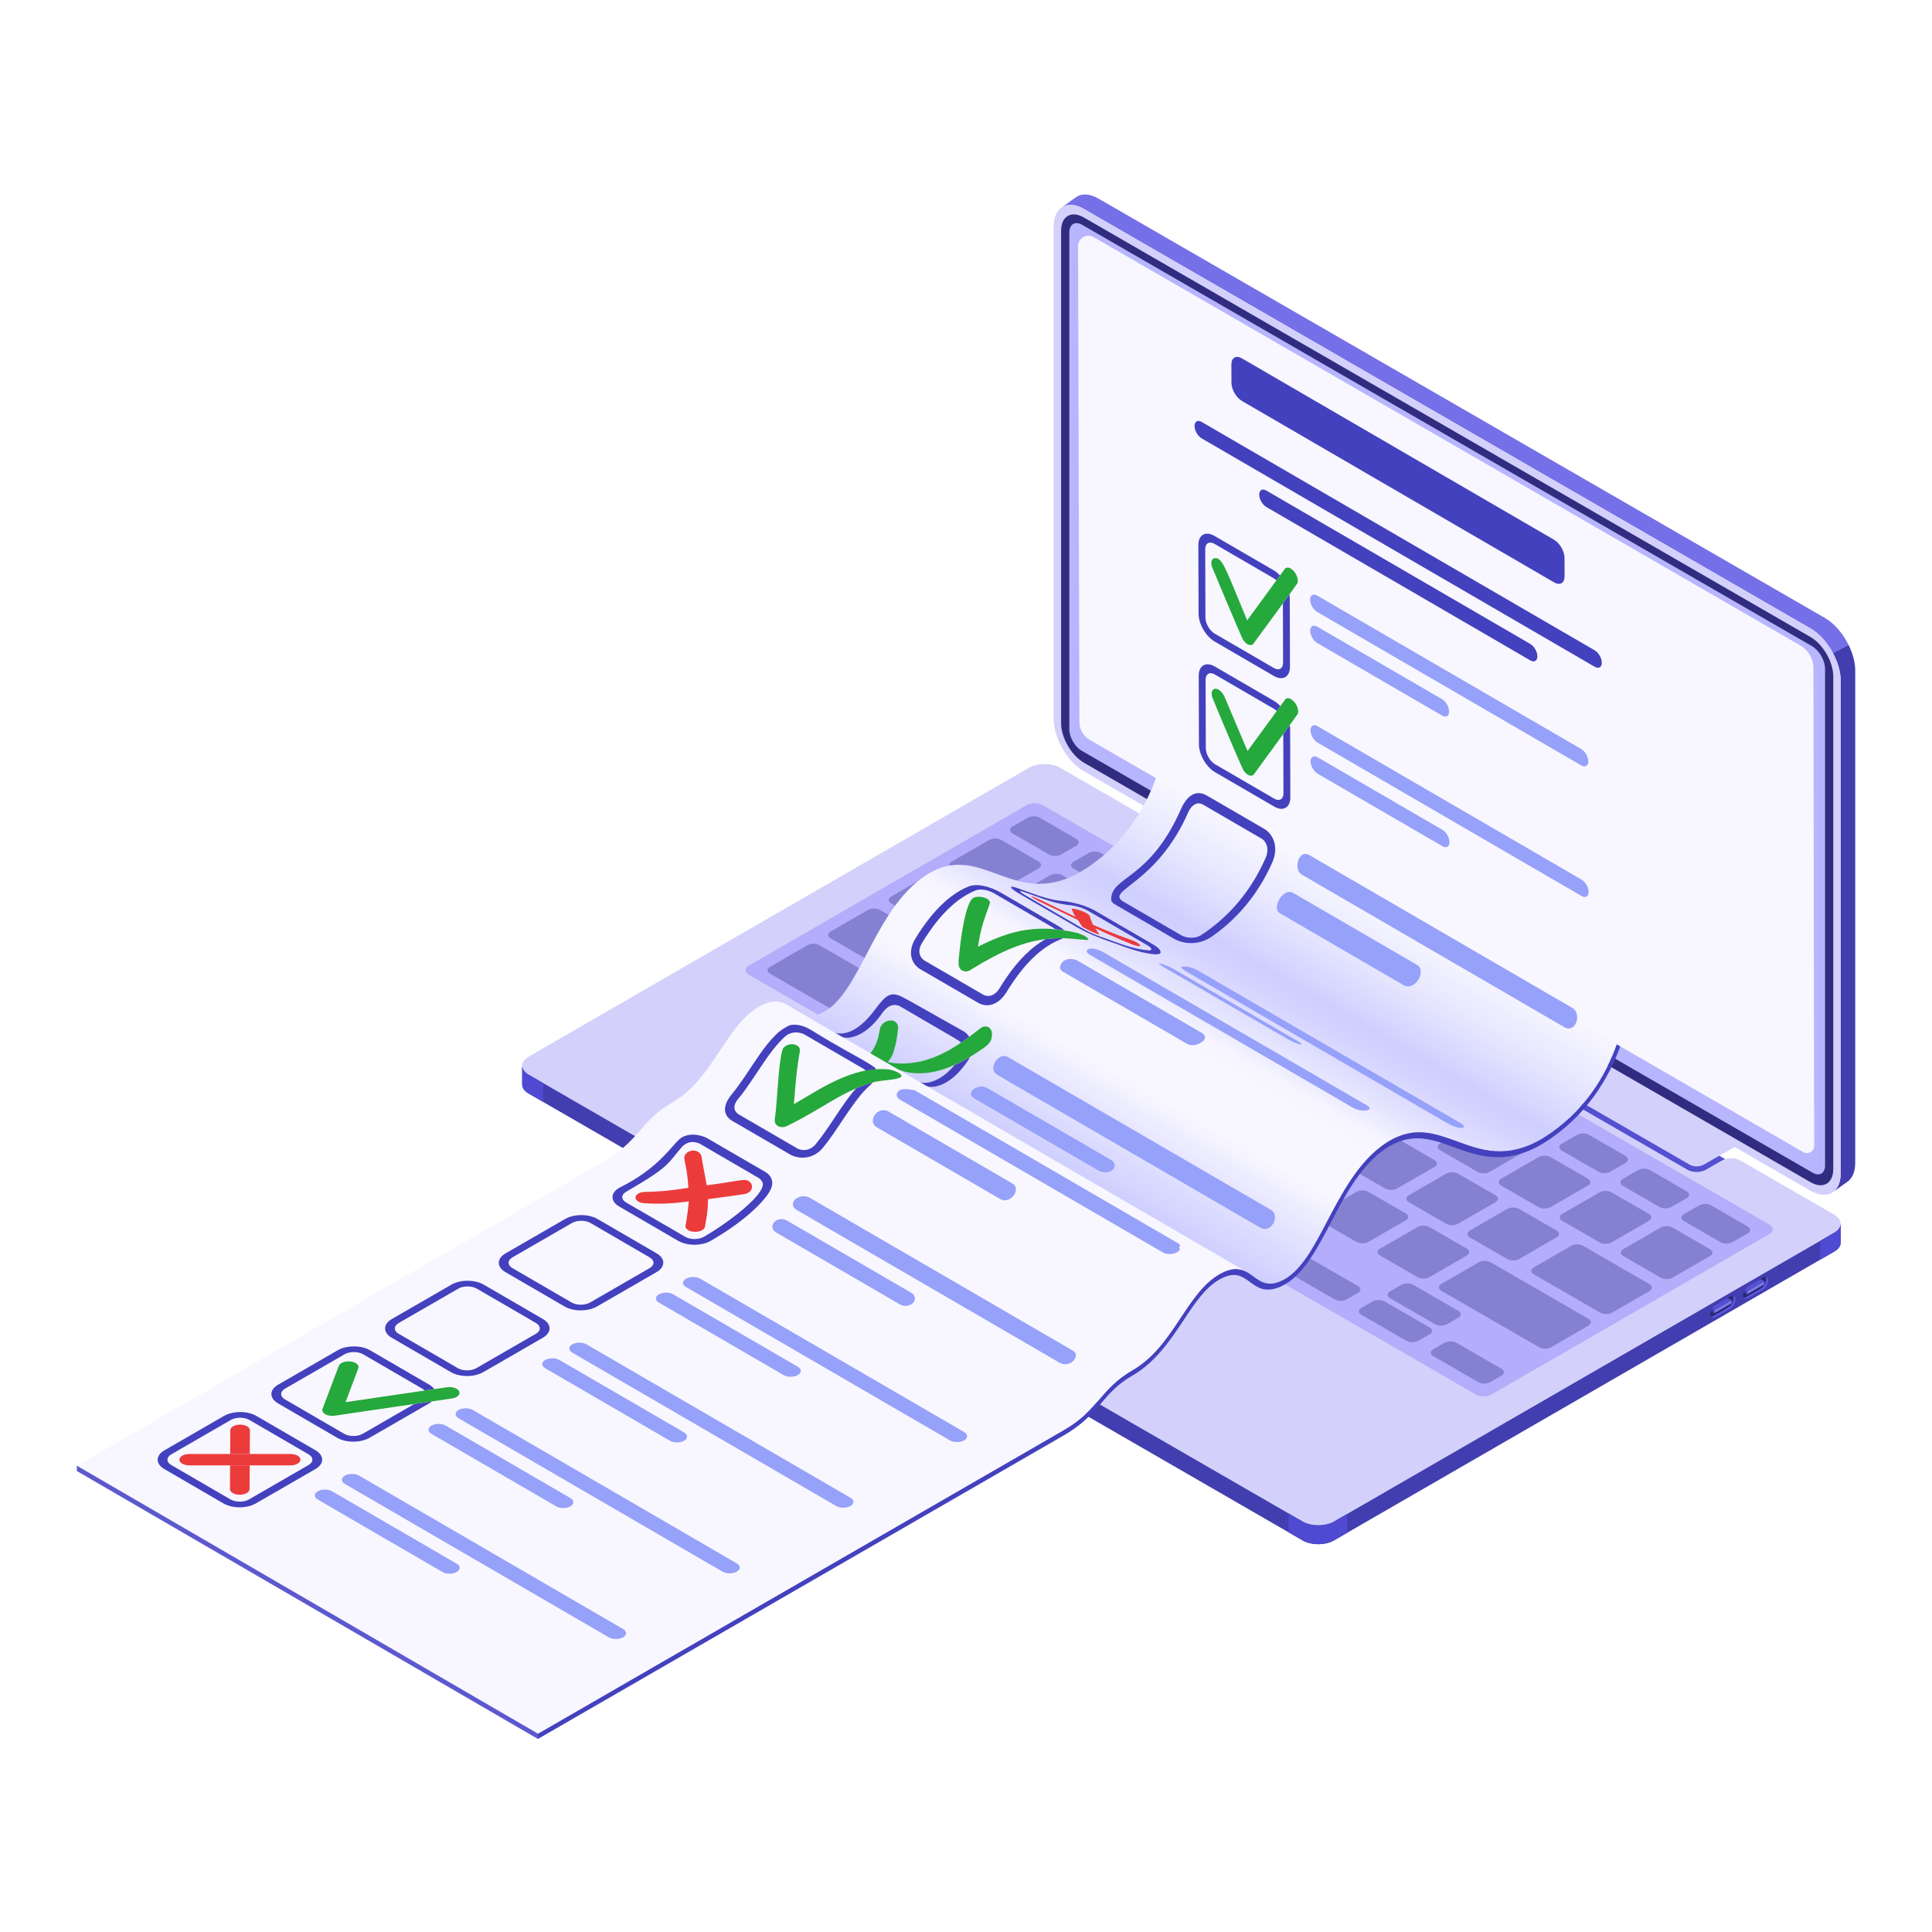 <svg xmlns="http://www.w3.org/2000/svg" xmlns:xlink="http://www.w3.org/1999/xlink" width="1080" zoomAndPan="magnify" viewBox="0 0 810 810" height="1080" preserveAspectRatio="xMidYMid meet" version="1.0"><defs><clipPath id="2d4304c02b"><path d="M 334.715 297 L 684 297 L 684 538.457 L 334.715 538.457 Z M 334.715 297 " clip-rule="nonzero"/></clipPath><clipPath id="d8f8ca8b07"><path d="M 683.02 409.688 L 489.988 297.516 C 490 301.859 489.18 340.547 457.094 362.918 C 455.719 363.883 454.383 364.73 453.082 365.484 C 438.465 373.922 427.969 370.07 417.777 366.352 C 408.777 363.062 400.238 359.949 389.73 366.016 C 388.531 366.707 387.309 367.516 386.059 368.461 C 375.816 376.207 369.238 388.754 363.449 399.793 C 357.801 410.535 352.875 419.93 345.711 424.066 C 345.062 424.441 344.391 424.773 343.699 425.062 C 339.82 426.672 337.246 426.02 334.969 424.699 L 528 536.871 C 530.273 538.188 532.852 538.844 536.727 537.234 C 537.418 536.945 538.09 536.613 538.742 536.238 C 545.906 532.102 550.832 522.707 556.477 511.965 C 562.27 500.922 568.844 488.379 579.086 480.633 C 580.336 479.688 581.562 478.879 582.762 478.188 C 593.266 472.125 601.809 475.234 610.809 478.523 C 620.996 482.242 631.496 486.09 646.109 477.652 C 647.414 476.902 648.75 476.051 650.125 475.09 C 682.211 452.719 683.031 414.035 683.02 409.688 Z M 683.02 409.688 " clip-rule="nonzero"/></clipPath><clipPath id="133ca4af32"><path d="M 683.02 409.688 L 489.988 297.516 C 490 301.859 489.18 340.547 457.094 362.918 C 455.719 363.883 454.383 364.73 453.082 365.484 C 438.465 373.922 427.969 370.07 417.777 366.352 C 408.777 363.062 400.238 359.949 389.73 366.016 C 388.531 366.707 387.309 367.516 386.059 368.461 C 375.816 376.207 369.238 388.754 363.449 399.793 C 357.801 410.535 352.875 419.93 345.711 424.066 C 345.062 424.441 344.391 424.773 343.699 425.062 C 339.82 426.672 337.246 426.02 334.969 424.699 L 528 536.871 C 530.273 538.188 532.852 538.844 536.727 537.234 C 537.418 536.945 538.09 536.613 538.742 536.238 C 545.906 532.102 550.832 522.707 556.477 511.965 C 562.27 500.922 568.844 488.379 579.086 480.633 C 580.336 479.688 581.562 478.879 582.762 478.188 C 593.266 472.125 601.809 475.234 610.809 478.523 C 620.996 482.242 631.496 486.09 646.109 477.652 C 647.414 476.902 648.75 476.051 650.125 475.09 C 682.211 452.719 683.031 414.035 683.02 409.688 " clip-rule="nonzero"/></clipPath><clipPath id="4cd4f19b34"><path d="M 787.84 358.379 L 422.75 146.371 L 230.164 477.984 L 595.25 689.988 Z M 787.84 358.379 " clip-rule="nonzero"/></clipPath><linearGradient x1="-0.511" gradientTransform="matrix(-94.86, 163.338, -163.346, -94.855, 561.2, 338.397)" y1="0" x2="1.517" gradientUnits="userSpaceOnUse" y2="0" id="2e3fc0b23e"><stop stop-opacity="1" stop-color="rgb(97.299%, 96.899%, 100%)" offset="0"/><stop stop-opacity="1" stop-color="rgb(97.299%, 96.899%, 100%)" offset="0.25"/><stop stop-opacity="1" stop-color="rgb(97.299%, 96.899%, 100%)" offset="0.312"/><stop stop-opacity="1" stop-color="rgb(97.096%, 96.895%, 100%)" offset="0.316"/><stop stop-opacity="1" stop-color="rgb(96.895%, 96.892%, 100%)" offset="0.32"/><stop stop-opacity="1" stop-color="rgb(96.696%, 96.495%, 100%)" offset="0.324"/><stop stop-opacity="1" stop-color="rgb(96.5%, 96.1%, 100%)" offset="0.328"/><stop stop-opacity="1" stop-color="rgb(96.117%, 95.717%, 100%)" offset="0.332"/><stop stop-opacity="1" stop-color="rgb(95.734%, 95.334%, 100%)" offset="0.336"/><stop stop-opacity="1" stop-color="rgb(95.343%, 94.943%, 100%)" offset="0.34"/><stop stop-opacity="1" stop-color="rgb(94.954%, 94.554%, 100%)" offset="0.344"/><stop stop-opacity="1" stop-color="rgb(94.563%, 94.164%, 100%)" offset="0.348"/><stop stop-opacity="1" stop-color="rgb(94.173%, 93.773%, 100%)" offset="0.352"/><stop stop-opacity="1" stop-color="rgb(93.732%, 93.332%, 100%)" offset="0.355"/><stop stop-opacity="1" stop-color="rgb(93.292%, 92.892%, 100%)" offset="0.359"/><stop stop-opacity="1" stop-color="rgb(92.902%, 92.551%, 100%)" offset="0.363"/><stop stop-opacity="1" stop-color="rgb(92.511%, 92.209%, 100%)" offset="0.367"/><stop stop-opacity="1" stop-color="rgb(91.986%, 91.82%, 100%)" offset="0.371"/><stop stop-opacity="1" stop-color="rgb(91.463%, 91.431%, 100%)" offset="0.375"/><stop stop-opacity="1" stop-color="rgb(91.057%, 90.84%, 100%)" offset="0.379"/><stop stop-opacity="1" stop-color="rgb(90.651%, 90.25%, 100%)" offset="0.383"/><stop stop-opacity="1" stop-color="rgb(90.06%, 89.859%, 100%)" offset="0.387"/><stop stop-opacity="1" stop-color="rgb(89.47%, 89.47%, 100%)" offset="0.391"/><stop stop-opacity="1" stop-color="rgb(88.829%, 88.824%, 100%)" offset="0.395"/><stop stop-opacity="1" stop-color="rgb(88.19%, 88.181%, 100%)" offset="0.398"/><stop stop-opacity="1" stop-color="rgb(87.653%, 87.643%, 100%)" offset="0.402"/><stop stop-opacity="1" stop-color="rgb(87.115%, 87.108%, 100%)" offset="0.406"/><stop stop-opacity="1" stop-color="rgb(86.536%, 86.517%, 100%)" offset="0.41"/><stop stop-opacity="1" stop-color="rgb(85.956%, 85.928%, 100%)" offset="0.414"/><stop stop-opacity="1" stop-color="rgb(85.374%, 85.338%, 100%)" offset="0.418"/><stop stop-opacity="1" stop-color="rgb(84.795%, 84.747%, 100%)" offset="0.422"/><stop stop-opacity="1" stop-color="rgb(84.213%, 84.157%, 100%)" offset="0.426"/><stop stop-opacity="1" stop-color="rgb(83.633%, 83.566%, 100%)" offset="0.43"/><stop stop-opacity="1" stop-color="rgb(83.049%, 83.015%, 100%)" offset="0.434"/><stop stop-opacity="1" stop-color="rgb(82.465%, 82.465%, 100%)" offset="0.438"/><stop stop-opacity="1" stop-color="rgb(81.834%, 81.834%, 100%)" offset="0.441"/><stop stop-opacity="1" stop-color="rgb(81.206%, 81.206%, 100%)" offset="0.445"/><stop stop-opacity="1" stop-color="rgb(81.403%, 81.403%, 100%)" offset="0.449"/><stop stop-opacity="1" stop-color="rgb(81.599%, 81.599%, 100%)" offset="0.453"/><stop stop-opacity="1" stop-color="rgb(81.976%, 81.976%, 100%)" offset="0.457"/><stop stop-opacity="1" stop-color="rgb(82.355%, 82.355%, 100%)" offset="0.461"/><stop stop-opacity="1" stop-color="rgb(82.695%, 82.695%, 100%)" offset="0.465"/><stop stop-opacity="1" stop-color="rgb(83.035%, 83.035%, 100%)" offset="0.469"/><stop stop-opacity="1" stop-color="rgb(83.583%, 83.583%, 100%)" offset="0.473"/><stop stop-opacity="1" stop-color="rgb(84.132%, 84.132%, 100%)" offset="0.477"/><stop stop-opacity="1" stop-color="rgb(84.813%, 84.615%, 100%)" offset="0.48"/><stop stop-opacity="1" stop-color="rgb(85.493%, 85.097%, 100%)" offset="0.484"/><stop stop-opacity="1" stop-color="rgb(86.075%, 85.687%, 100%)" offset="0.488"/><stop stop-opacity="1" stop-color="rgb(86.656%, 86.278%, 100%)" offset="0.492"/><stop stop-opacity="1" stop-color="rgb(87.192%, 86.867%, 100%)" offset="0.496"/><stop stop-opacity="1" stop-color="rgb(87.727%, 87.457%, 100%)" offset="0.5"/><stop stop-opacity="1" stop-color="rgb(88.333%, 88.167%, 100%)" offset="0.504"/><stop stop-opacity="1" stop-color="rgb(88.939%, 88.878%, 100%)" offset="0.508"/><stop stop-opacity="1" stop-color="rgb(89.688%, 89.499%, 100%)" offset="0.512"/><stop stop-opacity="1" stop-color="rgb(90.439%, 90.12%, 100%)" offset="0.516"/><stop stop-opacity="1" stop-color="rgb(91.319%, 90.959%, 100%)" offset="0.52"/><stop stop-opacity="1" stop-color="rgb(92.201%, 91.8%, 100%)" offset="0.523"/><stop stop-opacity="1" stop-color="rgb(92.931%, 92.531%, 100%)" offset="0.527"/><stop stop-opacity="1" stop-color="rgb(93.661%, 93.262%, 100%)" offset="0.531"/><stop stop-opacity="1" stop-color="rgb(94.443%, 94.041%, 100%)" offset="0.535"/><stop stop-opacity="1" stop-color="rgb(95.224%, 94.823%, 100%)" offset="0.539"/><stop stop-opacity="1" stop-color="rgb(96.004%, 95.604%, 100%)" offset="0.543"/><stop stop-opacity="1" stop-color="rgb(96.785%, 96.385%, 100%)" offset="0.547"/><stop stop-opacity="1" stop-color="rgb(96.931%, 96.532%, 100%)" offset="0.555"/><stop stop-opacity="1" stop-color="rgb(97.177%, 96.777%, 100%)" offset="0.562"/><stop stop-opacity="1" stop-color="rgb(97.287%, 96.887%, 100%)" offset="0.625"/><stop stop-opacity="1" stop-color="rgb(96.735%, 96.333%, 100%)" offset="0.629"/><stop stop-opacity="1" stop-color="rgb(96.17%, 95.769%, 100%)" offset="0.633"/><stop stop-opacity="1" stop-color="rgb(95.58%, 95.178%, 100%)" offset="0.637"/><stop stop-opacity="1" stop-color="rgb(94.989%, 94.589%, 100%)" offset="0.641"/><stop stop-opacity="1" stop-color="rgb(94.35%, 93.956%, 100%)" offset="0.645"/><stop stop-opacity="1" stop-color="rgb(93.71%, 93.323%, 100%)" offset="0.648"/><stop stop-opacity="1" stop-color="rgb(93.118%, 92.786%, 100%)" offset="0.652"/><stop stop-opacity="1" stop-color="rgb(92.528%, 92.249%, 100%)" offset="0.656"/><stop stop-opacity="1" stop-color="rgb(92.01%, 91.672%, 100%)" offset="0.66"/><stop stop-opacity="1" stop-color="rgb(91.495%, 91.095%, 100%)" offset="0.664"/><stop stop-opacity="1" stop-color="rgb(90.913%, 90.68%, 100%)" offset="0.668"/><stop stop-opacity="1" stop-color="rgb(90.334%, 90.266%, 100%)" offset="0.672"/><stop stop-opacity="1" stop-color="rgb(89.752%, 89.676%, 100%)" offset="0.676"/><stop stop-opacity="1" stop-color="rgb(89.172%, 89.085%, 100%)" offset="0.68"/><stop stop-opacity="1" stop-color="rgb(88.737%, 88.548%, 100%)" offset="0.684"/><stop stop-opacity="1" stop-color="rgb(88.304%, 88.011%, 100%)" offset="0.688"/><stop stop-opacity="1" stop-color="rgb(87.714%, 87.567%, 100%)" offset="0.691"/><stop stop-opacity="1" stop-color="rgb(87.125%, 87.125%, 100%)" offset="0.695"/><stop stop-opacity="1" stop-color="rgb(86.555%, 86.534%, 100%)" offset="0.699"/><stop stop-opacity="1" stop-color="rgb(85.988%, 85.944%, 100%)" offset="0.703"/><stop stop-opacity="1" stop-color="rgb(85.574%, 85.385%, 100%)" offset="0.707"/><stop stop-opacity="1" stop-color="rgb(85.162%, 84.827%, 100%)" offset="0.711"/><stop stop-opacity="1" stop-color="rgb(84.572%, 84.404%, 100%)" offset="0.715"/><stop stop-opacity="1" stop-color="rgb(83.983%, 83.983%, 100%)" offset="0.719"/><stop stop-opacity="1" stop-color="rgb(83.592%, 83.592%, 100%)" offset="0.723"/><stop stop-opacity="1" stop-color="rgb(83.202%, 83.202%, 100%)" offset="0.727"/><stop stop-opacity="1" stop-color="rgb(82.619%, 82.611%, 100%)" offset="0.73"/><stop stop-opacity="1" stop-color="rgb(82.037%, 82.021%, 100%)" offset="0.734"/><stop stop-opacity="1" stop-color="rgb(81.639%, 81.63%, 100%)" offset="0.738"/><stop stop-opacity="1" stop-color="rgb(81.241%, 81.241%, 100%)" offset="0.742"/><stop stop-opacity="1" stop-color="rgb(81.219%, 81.219%, 100%)" offset="0.75"/><stop stop-opacity="1" stop-color="rgb(81.2%, 81.2%, 100%)" offset="1"/></linearGradient><clipPath id="b40e9d8c81"><path d="M 225.004 231 L 685 231 L 685 729 L 225.004 729 Z M 225.004 231 " clip-rule="nonzero"/></clipPath><clipPath id="54a293bc68"><path d="M 32.215 614.078 L 226 614.078 L 226 729 L 32.215 729 Z M 32.215 614.078 " clip-rule="nonzero"/></clipPath></defs><path fill="#554fd1" d="M 464.477 352.262 L 719.402 499.445 L 732.25 491.141 L 477.32 343.953 L 464.477 352.262 " fill-opacity="1" fill-rule="nonzero"/><path fill="#d3d0fb" d="M 769 516.824 C 772.625 514.734 772.625 511.348 769 509.254 L 729.637 486.523 C 727.508 485.297 724.062 485.297 721.934 486.523 L 715.18 490.422 C 713.055 491.652 709.609 491.652 707.484 490.422 L 477.125 357.426 C 475 356.195 475 354.203 477.125 352.977 L 483.871 349.082 C 485.996 347.855 485.996 345.867 483.871 344.637 L 444.496 321.906 C 440.879 319.816 435.004 319.816 431.383 321.906 L 221.648 442.996 C 218.023 445.086 218.023 448.477 221.648 450.57 L 546.148 637.918 C 549.77 640.004 555.645 640.004 559.266 637.918 L 769 516.824 " fill-opacity="1" fill-rule="nonzero"/><path fill="#b3adfb" d="M 439.969 568.41 L 342.027 511.867 C 339.836 510.602 339.836 508.547 342.027 507.281 L 405.559 470.602 C 407.75 469.332 411.309 469.332 413.504 470.602 L 511.445 527.148 C 513.641 528.414 513.641 530.469 511.445 531.73 L 447.914 568.41 C 445.723 569.676 442.164 569.676 439.969 568.41 " fill-opacity="1" fill-rule="nonzero"/><path fill="#d3d0fb" d="M 708.406 488.301 L 480.801 356.891 C 479.172 355.949 479.172 354.43 480.801 353.488 L 494.016 345.91 L 727.512 480.723 L 714.293 488.305 C 712.672 489.242 710.035 489.242 708.406 488.301 " fill-opacity="1" fill-rule="nonzero"/><path fill="#423eaf" d="M 769 516.824 L 559.266 637.918 C 555.645 640.004 549.77 640.004 546.148 637.918 L 221.648 450.57 C 219.832 449.523 218.93 448.152 218.93 446.781 L 218.93 454.699 C 218.93 456.074 219.832 457.441 221.648 458.492 L 546.148 645.836 C 549.77 647.926 555.645 647.926 559.266 645.836 L 769 524.746 C 770.812 523.699 771.715 522.328 771.715 520.957 L 771.715 513.039 C 771.715 514.406 770.812 515.781 769 516.824 " fill-opacity="1" fill-rule="nonzero"/><path fill="#4f4ad1" d="M 221.648 450.57 C 219.832 449.523 218.93 448.152 218.93 446.781 L 218.93 454.699 C 218.93 456.074 219.832 457.441 221.648 458.492 L 227.758 462.016 L 227.758 454.098 L 221.648 450.57 " fill-opacity="1" fill-rule="nonzero"/><path fill="#4f4ad1" d="M 559.266 637.918 C 555.645 640.004 549.77 640.004 546.148 637.918 L 540.273 634.527 L 540.273 642.441 L 546.148 645.836 C 549.77 647.926 555.645 647.926 559.266 645.836 L 564.77 642.656 L 564.77 634.734 L 559.266 637.918 " fill-opacity="1" fill-rule="nonzero"/><path fill="#4f4ad1" d="M 769 516.824 L 763.105 520.227 L 763.105 528.148 L 769 524.746 C 770.812 523.699 771.715 522.328 771.715 520.957 L 771.715 513.039 C 771.715 514.406 770.812 515.781 769 516.824 " fill-opacity="1" fill-rule="nonzero"/><path fill="#b3adfb" d="M 625.402 584.609 C 623.551 585.676 620.551 585.676 618.703 584.609 L 313.98 408.68 C 312.133 407.613 312.133 405.883 313.98 404.812 L 430.484 337.551 C 432.332 336.484 435.332 336.484 437.184 337.551 L 741.902 513.477 C 743.754 514.547 743.754 516.277 741.902 517.344 L 625.402 584.609 " fill-opacity="1" fill-rule="nonzero"/><path fill="#8581d2" d="M 419.754 373.129 C 418.367 373.93 416.121 373.93 414.738 373.129 L 399.07 364.086 C 397.688 363.285 397.688 361.988 399.07 361.188 L 414.738 352.145 C 416.121 351.34 418.367 351.34 419.758 352.145 L 435.418 361.188 C 436.809 361.988 436.809 363.285 435.418 364.086 L 419.754 373.129 " fill-opacity="1" fill-rule="nonzero"/><path fill="#8581d2" d="M 445.348 387.902 C 443.957 388.707 441.711 388.707 440.324 387.902 L 424.66 378.859 C 423.273 378.059 423.273 376.762 424.66 375.965 L 440.324 366.918 C 441.711 366.121 443.961 366.121 445.348 366.918 L 461.012 375.965 C 462.398 376.762 462.398 378.059 461.012 378.863 L 445.348 387.902 " fill-opacity="1" fill-rule="nonzero"/><path fill="#8581d2" d="M 470.934 402.684 C 469.551 403.48 467.305 403.48 465.918 402.684 L 450.254 393.637 C 448.867 392.832 448.867 391.539 450.254 390.738 L 465.918 381.691 C 467.305 380.895 469.551 380.895 470.934 381.691 L 486.602 390.738 C 487.984 391.539 487.984 392.84 486.602 393.637 L 470.934 402.684 " fill-opacity="1" fill-rule="nonzero"/><path fill="#8581d2" d="M 381.355 439.012 C 379.969 439.809 377.723 439.809 376.336 439.012 L 360.672 429.965 C 359.285 429.168 359.285 427.871 360.672 427.07 L 376.336 418.027 C 377.723 417.223 379.969 417.223 381.359 418.027 L 397.02 427.07 C 398.41 427.871 398.41 429.168 397.02 429.965 L 381.355 439.012 " fill-opacity="1" fill-rule="nonzero"/><path fill="#8581d2" d="M 406.949 453.785 C 405.562 454.59 403.312 454.59 401.926 453.785 L 386.262 444.742 C 384.875 443.941 384.875 442.645 386.262 441.844 L 401.93 432.801 C 403.316 432 405.562 432 406.949 432.801 L 422.613 441.844 C 424 442.645 424 443.941 422.613 444.746 L 406.949 453.785 " fill-opacity="1" fill-rule="nonzero"/><path fill="#8581d2" d="M 496.523 417.457 C 495.137 418.254 492.891 418.254 491.504 417.457 L 475.84 408.41 C 474.453 407.613 474.453 406.312 475.84 405.512 L 491.504 396.469 C 492.891 395.668 495.141 395.668 496.527 396.469 L 512.188 405.516 C 513.578 406.312 513.578 407.613 512.188 408.41 L 496.523 417.457 " fill-opacity="1" fill-rule="nonzero"/><path fill="#8581d2" d="M 522.117 432.23 C 520.73 433.027 518.48 433.027 517.094 432.23 L 501.434 423.184 C 500.043 422.387 500.043 421.086 501.434 420.289 L 517.098 411.242 C 518.484 410.445 520.73 410.445 522.117 411.242 L 537.781 420.289 C 539.168 421.086 539.168 422.387 537.781 423.184 L 522.117 432.23 " fill-opacity="1" fill-rule="nonzero"/><path fill="#8581d2" d="M 547.703 447.004 C 546.32 447.805 544.07 447.805 542.688 447.004 L 527.02 437.961 C 525.637 437.16 525.637 435.863 527.02 435.062 L 542.688 426.02 C 544.07 425.219 546.32 425.219 547.707 426.02 L 563.375 435.062 C 564.758 435.863 564.758 437.16 563.371 437.961 L 547.703 447.004 " fill-opacity="1" fill-rule="nonzero"/><path fill="#8581d2" d="M 573.297 461.781 C 571.91 462.582 569.66 462.582 568.273 461.781 L 552.609 452.738 C 551.223 451.934 551.223 450.641 552.609 449.836 L 568.273 440.793 C 569.664 439.992 571.91 439.992 573.297 440.793 L 588.961 449.836 C 590.348 450.641 590.348 451.938 588.961 452.738 L 573.297 461.781 " fill-opacity="1" fill-rule="nonzero"/><path fill="#8581d2" d="M 598.887 476.555 C 597.5 477.355 595.254 477.355 593.867 476.555 L 578.203 467.512 C 576.816 466.711 576.816 465.414 578.203 464.613 L 593.867 455.57 C 595.254 454.766 597.5 454.766 598.891 455.57 L 614.551 464.613 C 615.934 465.414 615.934 466.711 614.551 467.512 L 598.887 476.555 " fill-opacity="1" fill-rule="nonzero"/><path fill="#8581d2" d="M 624.477 491.328 C 623.086 492.133 620.84 492.133 619.457 491.328 L 603.789 482.285 C 602.406 481.484 602.406 480.188 603.789 479.391 L 619.457 470.344 C 620.844 469.547 623.094 469.547 624.477 470.344 L 640.141 479.391 C 641.527 480.188 641.527 481.484 640.141 482.285 L 624.477 491.328 " fill-opacity="1" fill-rule="nonzero"/><path fill="#8581d2" d="M 650.066 506.109 C 648.68 506.906 646.434 506.906 645.043 506.109 L 629.383 497.062 C 627.992 496.262 627.992 494.961 629.383 494.164 L 645.047 485.117 C 646.434 484.32 648.68 484.32 650.066 485.117 L 665.73 494.164 C 667.117 494.961 667.117 496.262 665.73 497.062 L 650.066 506.109 " fill-opacity="1" fill-rule="nonzero"/><path fill="#8581d2" d="M 432.195 409.637 C 430.809 410.438 428.562 410.438 427.176 409.637 L 411.512 400.594 C 410.125 399.793 410.125 398.496 411.512 397.691 L 427.176 388.652 C 428.562 387.848 430.809 387.848 432.199 388.652 L 447.859 397.699 C 449.25 398.496 449.246 399.793 447.859 400.594 L 432.195 409.637 " fill-opacity="1" fill-rule="nonzero"/><path fill="#8581d2" d="M 457.789 424.41 C 456.398 425.211 454.152 425.211 452.766 424.41 L 437.102 415.367 C 435.715 414.566 435.715 413.27 437.102 412.473 L 452.766 403.426 C 454.156 402.629 456.402 402.629 457.789 403.426 L 473.453 412.473 C 474.836 413.27 474.836 414.566 473.453 415.367 L 457.789 424.41 " fill-opacity="1" fill-rule="nonzero"/><path fill="#8581d2" d="M 483.375 439.188 C 481.988 439.988 479.742 439.988 478.355 439.188 L 462.691 430.141 C 461.309 429.344 461.309 428.043 462.691 427.246 L 478.359 418.199 C 479.742 417.402 481.988 417.402 483.375 418.199 L 499.039 427.246 C 500.426 428.043 500.426 429.344 499.039 430.145 L 483.375 439.188 " fill-opacity="1" fill-rule="nonzero"/><path fill="#8581d2" d="M 508.969 453.965 C 507.578 454.762 505.332 454.762 503.945 453.965 L 488.281 444.918 C 486.895 444.117 486.895 442.816 488.281 442.02 L 503.945 432.973 C 505.332 432.176 507.582 432.176 508.969 432.973 L 524.633 442.02 C 526.02 442.824 526.02 444.121 524.633 444.918 L 508.969 453.965 " fill-opacity="1" fill-rule="nonzero"/><path fill="#8581d2" d="M 534.555 468.738 C 533.172 469.535 530.926 469.535 529.535 468.738 L 513.871 459.691 C 512.484 458.895 512.484 457.598 513.871 456.793 L 529.539 447.754 C 530.926 446.949 533.172 446.949 534.555 447.754 L 550.223 456.793 C 551.605 457.598 551.605 458.895 550.223 459.691 L 534.555 468.738 " fill-opacity="1" fill-rule="nonzero"/><path fill="#8581d2" d="M 560.145 483.512 C 558.758 484.312 556.512 484.312 555.125 483.512 L 539.461 474.469 C 538.078 473.668 538.078 472.371 539.461 471.566 L 555.125 462.527 C 556.512 461.727 558.762 461.727 560.148 462.527 L 575.809 471.57 C 577.199 472.371 577.199 473.668 575.809 474.469 L 560.145 483.512 " fill-opacity="1" fill-rule="nonzero"/><path fill="#8581d2" d="M 585.738 498.285 C 584.352 499.09 582.102 499.09 580.715 498.285 L 565.051 489.246 C 563.664 488.441 563.664 487.145 565.055 486.344 L 580.719 477.301 C 582.105 476.5 584.352 476.5 585.738 477.301 L 601.402 486.344 C 602.789 487.145 602.789 488.441 601.402 489.246 L 585.738 498.285 " fill-opacity="1" fill-rule="nonzero"/><path fill="#8581d2" d="M 611.324 513.062 C 609.941 513.863 607.691 513.863 606.309 513.059 L 590.641 504.02 C 589.258 503.215 589.258 501.918 590.641 501.121 L 606.309 492.074 C 607.691 491.277 609.941 491.277 611.324 492.074 L 626.992 501.121 C 628.375 501.922 628.375 503.215 626.992 504.02 L 611.324 513.062 " fill-opacity="1" fill-rule="nonzero"/><path fill="#8581d2" d="M 636.918 527.84 C 635.531 528.637 633.281 528.637 631.895 527.84 L 616.23 518.793 C 614.844 517.996 614.844 516.695 616.23 515.895 L 631.895 506.852 C 633.281 506.051 635.531 506.051 636.918 506.852 L 652.582 515.895 C 653.969 516.695 653.969 517.996 652.582 518.793 L 636.918 527.84 " fill-opacity="1" fill-rule="nonzero"/><path fill="#8581d2" d="M 675.656 520.883 C 674.27 521.68 672.023 521.68 670.637 520.883 L 654.973 511.836 C 653.586 511.039 653.586 509.734 654.973 508.938 L 670.637 499.895 C 672.023 499.094 674.27 499.094 675.656 499.895 L 691.324 508.938 C 692.707 509.738 692.707 511.039 691.324 511.836 L 675.656 520.883 " fill-opacity="1" fill-rule="nonzero"/><path fill="#8581d2" d="M 701.246 535.656 C 699.859 536.453 697.609 536.453 696.223 535.656 L 680.559 526.609 C 679.176 525.812 679.176 524.516 680.559 523.711 L 696.223 514.672 C 697.613 513.867 699.859 513.867 701.246 514.672 L 716.91 523.715 C 718.297 524.516 718.297 525.812 716.91 526.609 L 701.246 535.656 " fill-opacity="1" fill-rule="nonzero"/><path fill="#8581d2" d="M 394.25 417.086 C 392.863 417.883 390.613 417.883 389.227 417.086 L 348.25 393.426 C 346.863 392.625 346.863 391.328 348.25 390.523 L 363.914 381.484 C 365.305 380.68 367.551 380.68 368.938 381.484 L 409.914 405.145 C 411.301 405.945 411.301 407.242 409.914 408.039 L 394.25 417.086 " fill-opacity="1" fill-rule="nonzero"/><path fill="#8581d2" d="M 535.699 528.098 C 534.316 528.898 532.062 528.898 530.68 528.098 L 412.152 459.664 C 410.766 458.859 410.766 457.562 412.152 456.766 L 427.816 447.719 C 429.203 446.922 431.449 446.922 432.836 447.719 L 551.367 516.156 C 552.75 516.953 552.75 518.254 551.367 519.055 L 535.699 528.098 " fill-opacity="1" fill-rule="nonzero"/><path fill="#8581d2" d="M 406.512 394.824 C 405.125 395.625 402.875 395.625 401.488 394.824 L 373.656 378.754 C 372.273 377.957 372.273 376.656 373.664 375.859 L 389.328 366.812 C 390.711 366.016 392.961 366.016 394.344 366.812 L 422.176 382.883 C 423.562 383.68 423.562 384.98 422.176 385.781 L 406.512 394.824 " fill-opacity="1" fill-rule="nonzero"/><path fill="#8581d2" d="M 355.688 424.297 C 354.301 425.094 352.055 425.094 350.672 424.297 L 322.84 408.227 C 321.453 407.426 321.453 406.129 322.84 405.328 L 338.504 396.281 C 339.891 395.484 342.137 395.484 343.527 396.281 L 371.352 412.355 C 372.738 413.152 372.738 414.453 371.352 415.25 L 355.688 424.297 " fill-opacity="1" fill-rule="nonzero"/><path fill="#8581d2" d="M 675.891 550.324 C 674.504 551.125 672.258 551.125 670.875 550.324 L 643.043 534.258 C 641.656 533.453 641.656 532.16 643.043 531.359 L 658.707 522.312 C 660.094 521.516 662.34 521.516 663.73 522.312 L 691.555 538.387 C 692.941 539.184 692.941 540.48 691.555 541.281 L 675.891 550.324 " fill-opacity="1" fill-rule="nonzero"/><path fill="#8581d2" d="M 444.84 358.27 C 443.449 359.07 441.203 359.07 439.816 358.27 L 424.48 349.414 C 423.094 348.617 423.094 347.316 424.48 346.516 L 430.871 342.828 C 432.258 342.027 434.504 342.031 435.895 342.828 L 451.23 351.684 C 452.617 352.484 452.617 353.777 451.23 354.582 L 444.84 358.27 " fill-opacity="1" fill-rule="nonzero"/><path fill="#8581d2" d="M 470.426 373.047 C 469.043 373.844 466.797 373.844 465.406 373.047 L 450.074 364.191 C 448.688 363.391 448.688 362.094 450.074 361.293 L 456.465 357.602 C 457.852 356.805 460.098 356.805 461.48 357.602 L 476.816 366.457 C 478.203 367.258 478.203 368.559 476.816 369.355 L 470.426 373.047 " fill-opacity="1" fill-rule="nonzero"/><path fill="#8581d2" d="M 496.016 387.82 C 494.629 388.621 492.383 388.621 490.996 387.82 L 475.66 378.969 C 474.277 378.168 474.277 376.867 475.66 376.066 L 482.051 372.375 C 483.438 371.578 485.684 371.578 487.07 372.375 L 502.406 381.234 C 503.797 382.035 503.797 383.332 502.406 384.129 L 496.016 387.82 " fill-opacity="1" fill-rule="nonzero"/><path fill="#8581d2" d="M 521.609 402.594 C 520.223 403.398 517.977 403.398 516.586 402.594 L 501.254 393.742 C 499.863 392.941 499.863 391.645 501.254 390.84 L 507.645 387.156 C 509.031 386.352 511.277 386.352 512.664 387.156 L 528 396.008 C 529.383 396.809 529.383 398.105 528 398.91 L 521.609 402.594 " fill-opacity="1" fill-rule="nonzero"/><path fill="#8581d2" d="M 547.195 417.371 C 545.812 418.172 543.562 418.172 542.18 417.371 L 526.844 408.516 C 525.457 407.715 525.457 406.418 526.844 405.617 L 533.234 401.93 C 534.617 401.129 536.867 401.129 538.254 401.93 L 553.586 410.781 C 554.973 411.586 554.973 412.879 553.586 413.684 L 547.195 417.371 " fill-opacity="1" fill-rule="nonzero"/><path fill="#8581d2" d="M 572.789 432.145 C 571.402 432.945 569.152 432.945 567.766 432.145 L 552.43 423.289 C 551.047 422.488 551.047 421.191 552.43 420.395 L 558.82 416.703 C 560.207 415.902 562.457 415.902 563.844 416.703 L 579.18 425.559 C 580.566 426.359 580.566 427.656 579.18 428.457 L 572.789 432.145 " fill-opacity="1" fill-rule="nonzero"/><path fill="#8581d2" d="M 598.379 446.922 C 596.992 447.719 594.746 447.719 593.359 446.922 L 578.023 438.066 C 576.637 437.266 576.637 435.969 578.023 435.168 L 584.414 431.477 C 585.801 430.68 588.047 430.68 589.434 431.48 L 604.77 440.336 C 606.152 441.133 606.152 442.43 604.77 443.23 L 598.379 446.922 " fill-opacity="1" fill-rule="nonzero"/><path fill="#8581d2" d="M 623.969 461.695 C 622.586 462.496 620.332 462.496 618.949 461.695 L 603.613 452.84 C 602.227 452.043 602.227 450.742 603.613 449.941 L 610.004 446.254 C 611.391 445.453 613.641 445.453 615.023 446.254 L 630.359 455.109 C 631.746 455.906 631.746 457.207 630.359 458.008 L 623.969 461.695 " fill-opacity="1" fill-rule="nonzero"/><path fill="#8581d2" d="M 649.559 476.473 C 648.172 477.27 645.926 477.27 644.539 476.473 L 629.203 467.613 C 627.82 466.816 627.82 465.52 629.203 464.719 L 635.594 461.027 C 636.98 460.23 639.227 460.23 640.613 461.027 L 655.949 469.883 C 657.336 470.684 657.336 471.984 655.949 472.781 L 649.559 476.473 " fill-opacity="1" fill-rule="nonzero"/><path fill="#8581d2" d="M 675.152 491.246 C 673.762 492.047 671.516 492.047 670.129 491.246 L 654.793 482.395 C 653.406 481.59 653.406 480.293 654.793 479.492 L 661.184 475.801 C 662.57 475.004 664.816 475.004 666.203 475.801 L 681.543 484.656 C 682.926 485.461 682.926 486.758 681.543 487.555 L 675.152 491.246 " fill-opacity="1" fill-rule="nonzero"/><path fill="#8581d2" d="M 700.738 506.02 C 699.352 506.824 697.105 506.824 695.723 506.02 L 680.383 497.168 C 678.996 496.367 678.996 495.07 680.383 494.266 L 686.777 490.582 C 688.16 489.777 690.406 489.777 691.793 490.582 L 707.129 499.434 C 708.516 500.234 708.516 501.531 707.129 502.336 L 700.738 506.02 " fill-opacity="1" fill-rule="nonzero"/><path fill="#8581d2" d="M 726.328 520.793 C 724.941 521.598 722.695 521.598 721.309 520.793 L 705.973 511.941 C 704.586 511.141 704.586 509.844 705.973 509.047 L 712.363 505.355 C 713.75 504.555 716 504.555 717.387 505.355 L 732.719 514.207 C 734.109 515.008 734.109 516.305 732.719 517.109 L 726.328 520.793 " fill-opacity="1" fill-rule="nonzero"/><path fill="#8581d2" d="M 420.156 432.016 C 418.773 432.82 416.527 432.82 415.141 432.016 L 399.477 422.977 C 398.09 422.172 398.09 420.875 399.477 420.078 L 415.141 411.031 C 416.527 410.234 418.777 410.234 420.16 411.031 L 435.824 420.078 C 437.211 420.875 437.211 422.172 435.824 422.977 L 420.156 432.016 " fill-opacity="1" fill-rule="nonzero"/><path fill="#8581d2" d="M 445.75 446.797 C 444.363 447.594 442.113 447.594 440.727 446.797 L 425.062 437.75 C 423.68 436.949 423.68 435.652 425.062 434.852 L 440.727 425.809 C 442.117 425.008 444.363 425.008 445.75 425.809 L 461.414 434.852 C 462.801 435.652 462.801 436.953 461.414 437.75 L 445.75 446.797 " fill-opacity="1" fill-rule="nonzero"/><path fill="#8581d2" d="M 471.34 461.57 C 469.953 462.367 467.707 462.367 466.32 461.57 L 450.656 452.523 C 449.27 451.727 449.27 450.426 450.656 449.629 L 466.32 440.582 C 467.707 439.781 469.953 439.781 471.34 440.582 L 487.004 449.629 C 488.391 450.426 488.391 451.727 487.004 452.523 L 471.34 461.57 " fill-opacity="1" fill-rule="nonzero"/><path fill="#8581d2" d="M 496.93 476.344 C 495.543 477.145 493.293 477.145 491.91 476.344 L 476.246 467.297 C 474.859 466.5 474.859 465.203 476.246 464.402 L 491.91 455.359 C 493.301 454.559 495.547 454.559 496.93 455.359 L 512.598 464.402 C 513.98 465.203 513.98 466.5 512.598 467.301 L 496.93 476.344 " fill-opacity="1" fill-rule="nonzero"/><path fill="#8581d2" d="M 522.52 491.121 C 521.133 491.922 518.883 491.922 517.496 491.121 L 501.836 482.078 C 500.445 481.273 500.445 479.977 501.836 479.176 L 517.5 470.133 C 518.887 469.332 521.133 469.332 522.52 470.133 L 538.184 479.176 C 539.57 479.98 539.57 481.273 538.184 482.078 L 522.52 491.121 " fill-opacity="1" fill-rule="nonzero"/><path fill="#8581d2" d="M 548.109 505.895 C 546.723 506.695 544.477 506.695 543.09 505.895 L 527.426 496.852 C 526.039 496.051 526.039 494.754 527.426 493.949 L 543.09 484.91 C 544.477 484.105 546.727 484.105 548.113 484.91 L 563.777 493.953 C 565.164 494.754 565.164 496.051 563.777 496.852 L 548.109 505.895 " fill-opacity="1" fill-rule="nonzero"/><path fill="#8581d2" d="M 573.699 520.668 C 572.316 521.469 570.066 521.469 568.68 520.668 L 553.012 511.625 C 551.629 510.824 551.629 509.527 553.012 508.73 L 568.68 499.684 C 570.066 498.887 572.316 498.887 573.699 499.684 L 589.363 508.73 C 590.75 509.527 590.75 510.824 589.363 511.625 L 573.699 520.668 " fill-opacity="1" fill-rule="nonzero"/><path fill="#8581d2" d="M 599.289 535.445 C 597.902 536.246 595.656 536.246 594.27 535.445 L 578.605 526.398 C 577.219 525.602 577.219 524.301 578.605 523.504 L 594.27 514.457 C 595.656 513.66 597.902 513.66 599.289 514.457 L 614.953 523.504 C 616.34 524.301 616.34 525.602 614.953 526.402 L 599.289 535.445 " fill-opacity="1" fill-rule="nonzero"/><path fill="#8581d2" d="M 650.285 564.836 C 648.902 565.637 646.652 565.637 645.266 564.836 L 604.285 541.176 C 602.898 540.375 602.898 539.078 604.285 538.277 L 619.949 529.23 C 621.34 528.434 623.586 528.434 624.973 529.23 L 665.953 552.895 C 667.336 553.695 667.336 554.992 665.953 555.793 L 650.285 564.836 " fill-opacity="1" fill-rule="nonzero"/><path fill="#8581d2" d="M 564.621 544.797 C 563.234 545.594 560.984 545.594 559.598 544.797 L 540.73 533.898 C 539.344 533.102 539.344 531.805 540.73 531.004 L 545.43 528.289 C 546.816 527.488 549.066 527.488 550.449 528.289 L 569.32 539.184 C 570.703 539.988 570.703 541.281 569.32 542.082 L 564.621 544.797 " fill-opacity="1" fill-rule="nonzero"/><path fill="#8581d2" d="M 606.688 555.188 C 605.301 555.988 603.055 555.988 601.668 555.188 L 582.797 544.293 C 581.41 543.492 581.41 542.195 582.797 541.395 L 587.496 538.68 C 588.883 537.883 591.129 537.883 592.516 538.68 L 611.387 549.578 C 612.773 550.375 612.773 551.672 611.383 552.473 L 606.688 555.188 " fill-opacity="1" fill-rule="nonzero"/><path fill="#8581d2" d="M 594.648 562.133 C 593.266 562.938 591.016 562.938 589.633 562.133 L 570.762 551.242 C 569.379 550.441 569.379 549.145 570.762 548.34 L 575.461 545.629 C 576.844 544.828 579.098 544.828 580.48 545.629 L 599.352 556.523 C 600.738 557.324 600.738 558.621 599.352 559.426 L 594.648 562.133 " fill-opacity="1" fill-rule="nonzero"/><path fill="#8581d2" d="M 624.789 579.473 C 623.398 580.277 621.152 580.277 619.766 579.473 L 600.898 568.578 C 599.512 567.777 599.512 566.48 600.898 565.684 L 605.598 562.969 C 606.98 562.172 609.227 562.172 610.617 562.969 L 629.488 573.863 C 630.871 574.664 630.871 575.961 629.488 576.762 L 624.789 579.473 " fill-opacity="1" fill-rule="nonzero"/><path fill="#2b2873" d="M 725.414 548.637 L 719.301 552.164 C 718.078 552.871 717.082 552.297 717.082 550.887 C 717.082 549.477 718.078 547.758 719.301 547.051 L 725.414 543.52 C 726.641 542.816 727.629 543.387 727.629 544.797 C 727.629 546.211 726.641 547.93 725.414 548.637 " fill-opacity="1" fill-rule="nonzero"/><path fill="#5e58e8" d="M 726.5 543.234 C 726.68 543.504 726.797 543.859 726.797 544.316 C 726.797 545.727 725.805 547.445 724.578 548.152 L 718.465 551.688 C 718.066 551.914 717.703 551.992 717.379 551.969 C 717.762 552.527 718.473 552.645 719.301 552.164 L 725.414 548.637 C 726.641 547.93 727.629 546.211 727.629 544.797 C 727.629 543.844 727.172 543.285 726.5 543.234 " fill-opacity="1" fill-rule="nonzero"/><path fill="#7d79e8" d="M 726.012 546.359 L 718.699 550.582 L 718.699 549.324 L 726.012 545.105 L 726.012 546.359 " fill-opacity="1" fill-rule="nonzero"/><path fill="#5650d4" d="M 717.707 548.754 L 718.699 549.324 L 726.012 545.105 L 724.344 544.141 L 719.301 547.051 C 718.672 547.414 718.109 548.039 717.707 548.754 " fill-opacity="1" fill-rule="nonzero"/><path fill="#403ab5" d="M 717.27 549.754 L 718.699 550.582 L 718.699 549.324 L 717.707 548.754 C 717.527 549.074 717.379 549.414 717.27 549.754 " fill-opacity="1" fill-rule="nonzero"/><path fill="#2b2873" d="M 739.105 540.715 L 732.984 544.246 C 731.762 544.953 730.77 544.379 730.77 542.969 C 730.77 541.555 731.762 539.84 732.984 539.133 L 739.105 535.602 C 740.328 534.895 741.316 535.469 741.316 536.879 C 741.316 538.293 740.328 540.012 739.105 540.715 " fill-opacity="1" fill-rule="nonzero"/><path fill="#5e58e8" d="M 740.188 535.312 C 740.371 535.582 740.48 535.941 740.48 536.398 C 740.48 537.812 739.492 539.527 738.27 540.238 L 732.152 543.766 C 731.758 543.992 731.387 544.078 731.066 544.051 C 731.445 544.609 732.16 544.727 732.984 544.246 L 739.105 540.715 C 740.328 540.012 741.316 538.293 741.316 536.879 C 741.316 535.926 740.859 535.367 740.188 535.312 " fill-opacity="1" fill-rule="nonzero"/><path fill="#7d79e8" d="M 739.699 538.441 L 732.391 542.668 L 732.391 541.406 L 739.699 537.188 L 739.699 538.441 " fill-opacity="1" fill-rule="nonzero"/><path fill="#5650d4" d="M 731.395 540.836 L 732.391 541.406 L 739.699 537.188 L 738.031 536.223 L 732.984 539.133 C 732.359 539.496 731.797 540.121 731.395 540.836 " fill-opacity="1" fill-rule="nonzero"/><path fill="#403ab5" d="M 730.957 541.84 L 732.391 542.668 L 732.391 541.406 L 731.395 540.836 C 731.215 541.156 731.066 541.496 730.957 541.84 " fill-opacity="1" fill-rule="nonzero"/><path fill="#756fe8" d="M 765.156 259.117 L 460.516 83.246 C 456.773 81.082 453.41 81.043 451.094 82.703 L 444.988 87.043 C 447.312 85.383 450.684 85.438 454.43 87.602 L 759.062 263.473 C 762.801 265.625 766.129 269.461 768.449 273.785 L 775.02 270.383 C 772.699 265.676 769.16 261.43 765.156 259.117 " fill-opacity="1" fill-rule="nonzero"/><path fill="#423eaf" d="M 768.449 273.785 C 770.461 277.539 771.719 281.648 771.719 285.398 L 771.719 491.902 C 771.719 495.641 770.488 498.332 768.484 499.762 L 774.586 495.422 C 776.594 493.996 777.809 491.289 777.809 487.551 L 777.812 281.043 C 777.812 277.609 776.738 273.871 775.02 270.383 L 768.449 273.785 " fill-opacity="1" fill-rule="nonzero"/><path fill="#d3d0fb" d="M 454.422 323.348 C 447.441 319.316 441.766 309.48 441.766 301.418 L 441.766 94.914 C 441.766 86.852 447.445 83.57 454.426 87.602 L 759.059 263.473 C 766.039 267.5 771.715 277.336 771.715 285.398 L 771.715 491.902 C 771.715 499.969 766.035 503.246 759.059 499.219 L 454.422 323.348 " fill-opacity="1" fill-rule="nonzero"/><path fill="#302d80" d="M 759.051 495.629 C 764.324 498.668 768.605 496.199 768.605 490.109 L 768.609 283.605 C 768.609 277.52 764.324 270.102 759.055 267.062 L 454.43 91.191 C 449.164 88.156 444.875 90.629 444.875 96.711 L 444.875 303.215 C 444.875 309.301 449.156 316.723 454.426 319.762 L 759.051 495.629 " fill-opacity="1" fill-rule="nonzero"/><path fill="#b8b5ff" d="M 448.328 97.414 C 448.328 93.973 450.77 92.566 453.746 94.285 C 461.988 99.043 745.637 262.797 759.703 270.914 C 762.707 272.648 765.164 276.906 765.164 280.371 C 765.164 291.727 765.164 477.668 765.164 488.637 C 765.164 491.957 762.809 493.312 759.934 491.652 L 453.473 314.73 C 450.641 313.094 448.32 309.078 448.32 305.805 C 448.32 89.395 448.328 97.637 448.328 97.414 " fill-opacity="1" fill-rule="nonzero"/><path fill="#928cff" d="M 682.516 232.645 L 489.215 120.312 L 491.156 119.188 L 684.457 231.523 L 682.516 232.645 " fill-opacity="1" fill-rule="nonzero"/><g clip-path="url(#2d4304c02b)"><g clip-path="url(#d8f8ca8b07)"><g clip-path="url(#133ca4af32)"><g clip-path="url(#4cd4f19b34)"><path fill="url(#2e3fc0b23e)" d="M 787.668 358.281 L 422.746 146.371 L 230.328 477.691 L 595.25 689.602 Z M 787.668 358.281 " fill-rule="nonzero"/></g></g></g></g><path fill="#4441bf" d="M 446.043 377.844 C 440.5 377.402 435.469 375.562 430.516 373.754 C 428.969 373.188 427.441 372.629 425.918 372.121 C 424.766 371.766 424.668 371.766 424.035 371.762 C 423.988 371.859 423.934 371.988 423.891 372.09 C 424.285 372.625 424.598 373.051 427 374.488 L 451.809 388.906 C 457.168 391.934 463.535 394.152 464.242 394.395 C 465.766 394.902 467.297 395.461 468.844 396.023 C 473.797 397.836 478.828 399.672 484.371 400.113 C 488.277 400.266 485.883 397.77 485.777 397.66 C 485.129 396.996 484.406 396.551 483.645 396.078 L 458.836 381.664 C 453.086 378.5 446.328 377.867 446.043 377.844 Z M 461.352 392.719 C 459.691 392.145 456.84 390.957 454.254 389.488 L 429.445 375.074 C 428.484 374.5 428.023 374.199 427.652 373.746 C 428.062 373.566 428.062 373.566 428.805 373.801 C 430.332 374.309 431.859 374.863 433.402 375.43 C 438.355 377.242 443.387 379.078 448.93 379.52 C 450.656 379.699 453.594 380.418 456.195 381.863 L 481.004 396.277 C 482.336 397.09 482.621 397.488 482.73 398.023 C 482.395 398.438 482.395 398.438 481.484 398.438 C 475.941 397.996 470.91 396.156 465.953 394.348 C 464.41 393.781 462.879 393.227 461.352 392.719 " fill-opacity="1" fill-rule="nonzero"/><path fill="#96a1fa" d="M 496.234 405.164 C 496.035 405.195 495.773 405.227 495.578 405.258 C 495.492 405.414 495.375 405.629 495.285 405.789 C 495.633 406.16 496.168 406.586 496.594 406.867 L 607.262 471.176 C 607.809 471.473 612.672 474.023 613.891 472.32 C 613.422 471.527 613.422 471.527 612.594 471.016 L 501.93 406.703 C 498.914 405.137 496.5 405.156 496.234 405.164 " fill-opacity="1" fill-rule="nonzero"/><path fill="#96a1fa" d="M 486.668 404.016 C 486.438 403.973 486.125 403.93 485.895 403.93 C 486.043 404.324 486.059 404.375 487.277 405.098 L 539.539 435.465 C 539.723 435.57 544.004 438 545.699 437.926 C 545.594 437.477 545.578 437.395 544.367 436.668 L 492.109 406.301 C 489.719 404.953 487.32 404.184 486.668 404.016 " fill-opacity="1" fill-rule="nonzero"/><path fill="#ec3b3b" d="M 474.734 394.25 C 471.664 393.113 467.406 391.734 458.312 387.75 C 457.59 386.367 457.223 385.324 456.879 384.039 C 455.777 382.242 449.723 380.535 449.316 381.066 C 449.996 382.867 450.242 383.297 450.961 384.402 C 447.391 382.723 443.977 381.07 440.48 379.371 C 439.746 379.016 433.062 375.621 432.262 375.762 C 433.094 376.871 440.008 379.961 441.215 380.535 C 447.723 383.656 444.773 382.246 451.863 385.684 C 452.918 387.098 453.414 388.141 453.473 388.227 C 454.727 389.434 460.484 391.949 460.961 391.824 C 460.91 391.676 459.539 389.719 459.164 389.168 C 462.523 390.738 465.934 392.285 469.762 393.926 C 471.207 394.523 473.133 395.32 474.578 395.906 C 475.453 396.234 477.496 397.008 478.035 396.531 L 478.055 396.34 C 477.582 395.508 475.992 394.742 474.734 394.25 " fill-opacity="1" fill-rule="nonzero"/><path fill="#4441bf" d="M 406.246 371.582 C 405.012 372.07 403.754 372.672 402.465 373.418 C 401.27 374.109 400.047 374.918 398.793 375.863 C 392.523 380.605 387.625 387.152 383.441 394.043 C 380.828 398.824 381.664 403.59 385.566 406.18 L 410.375 420.598 C 414.402 422.625 418.66 421.02 421.766 416.316 C 425.949 409.422 430.848 402.879 437.117 398.133 C 438.371 397.191 439.598 396.379 440.797 395.688 C 442.082 394.941 443.336 394.34 444.574 393.852 C 445.062 393.652 445.293 393.551 445.676 393.332 C 444.543 393.332 443.043 393.34 441.914 393.387 C 440.887 393.465 439.512 393.566 438.484 393.684 C 438.293 393.789 438.098 393.898 437.906 394.012 C 436.711 394.703 435.48 395.512 434.23 396.457 C 427.961 401.199 423.062 407.746 418.875 414.641 C 417.121 417.293 414.602 418.227 412.301 417.07 L 387.492 402.652 C 385.281 401.184 384.824 398.465 386.328 395.723 C 390.512 388.828 395.41 382.281 401.676 377.543 C 402.934 376.594 404.156 375.785 405.355 375.094 C 406.641 374.352 407.902 373.746 409.133 373.262 C 411.574 372.449 414.586 373.324 416.594 374.418 L 441.402 388.84 C 441.844 389.105 442.055 389.242 442.398 389.547 C 443.535 389.68 445.055 389.859 446.191 390.031 C 445.66 389.523 445.246 389.16 444.016 388.422 L 419.207 374.008 C 415.449 371.93 410.066 370.203 406.246 371.582 " fill-opacity="1" fill-rule="nonzero"/><path fill="#25a83c" d="M 408.047 376.461 C 404.492 378.629 402.527 396.008 402.16 400.148 C 401.938 402.891 400.934 406.801 404.711 407.277 C 406.52 407.211 405.777 407.223 412.211 403.453 C 423.445 397.125 433.109 393.199 445.676 393.332 L 447.781 393.43 C 455.953 394.125 455.953 394.125 456.117 394.043 L 456.246 393.879 C 456.055 392.648 452.816 391.523 451.625 391.148 L 451.129 391.023 C 435.48 387.539 424.684 389.488 410.012 396.914 C 411.457 388.281 412.012 387.277 415.066 378.551 C 414.973 376.246 410.117 375.293 408.047 376.461 " fill-opacity="1" fill-rule="nonzero"/><path fill="#96a1fa" d="M 456.613 397.742 C 456.234 397.898 455.781 398.258 455.562 398.602 C 455.836 399.57 455.844 399.586 456.859 400.277 L 567.523 464.586 C 569.605 465.625 573.188 466.211 574.285 464.805 C 573.984 464.016 573.984 464.016 572.969 463.359 L 462.301 399.051 C 459.016 397.324 456.988 397.656 456.613 397.742 " fill-opacity="1" fill-rule="nonzero"/><path fill="#96a1fa" d="M 445.742 403.035 C 445.066 403.801 443.273 405.828 445.605 407.375 L 497.867 437.742 C 500.926 439.293 505.859 436.551 505.156 434.395 C 505.074 434.145 504.816 433.648 503.988 433.117 L 451.73 402.75 C 448.98 401.305 446.34 402.469 445.742 403.035 " fill-opacity="1" fill-rule="nonzero"/><path fill="#4441bf" d="M 406.547 443.363 C 406.234 444.039 405.922 444.5 405.754 444.754 C 403.055 448.648 400.16 451.781 396.773 453.738 C 396.121 454.113 395.453 454.445 394.762 454.734 C 390.879 456.344 388.309 455.691 386.031 454.367 L 383.145 452.691 C 385.422 454.016 387.992 454.668 391.875 453.059 C 392.562 452.77 393.234 452.438 393.887 452.062 C 396.199 450.723 398.285 448.836 400.23 446.531 C 401.16 446.102 402.387 445.504 403.305 445.047 C 405.297 443.965 405.371 443.922 406.641 443.16 C 406.613 443.223 406.578 443.301 406.547 443.363 " fill-opacity="1" fill-rule="nonzero"/><path fill="#4441bf" d="M 404.09 432.43 C 405.117 433.074 405.668 433.629 406.348 434.715 C 404.5 436.055 404.266 436.223 402.969 437.105 C 402.453 436.5 402.453 436.5 377.137 421.785 C 374.645 420.734 372.477 421.492 370.312 424.16 C 367.613 428.051 364.727 431.191 361.332 433.145 C 360.684 433.52 360.012 433.852 359.32 434.141 C 355.441 435.75 352.871 435.102 350.59 433.777 L 347.703 432.098 C 351.148 434.008 358.289 435.297 367.426 422.477 C 371.012 418.023 372.957 415.266 378.215 417.961 C 383.047 420.434 390.25 424.699 404.09 432.43 " fill-opacity="1" fill-rule="nonzero"/><path fill="#25a83c" d="M 414.656 430.777 C 415.723 431.82 415.777 432.242 415.926 433.766 C 415.633 437.441 414.234 438.215 408.516 441.977 C 399.836 447.469 389.938 451.488 379.949 449.453 C 374.992 448.242 373.141 446.879 364.574 441.902 C 364.602 441.906 364.812 441.766 364.812 441.766 C 367.422 438.457 368.289 435.223 368.941 431.258 C 369.977 427.242 376.176 426.391 376.57 430.695 C 376.48 432.129 376.047 435.293 375.438 438.098 C 374.184 442.898 373.891 442.941 372.25 445.266 C 377.352 446.469 383.32 445.82 387.961 444.492 C 389.25 444.094 390.852 443.602 392.785 442.785 C 394.078 442.211 395.543 441.562 397.418 440.535 C 402.445 437.664 406.27 434.883 410.84 431.262 C 412.027 430.316 413.336 430.008 414.656 430.777 " fill-opacity="1" fill-rule="nonzero"/><path fill="#96a1fa" d="M 417.172 445.199 C 415.984 447.598 416.215 449.242 417.914 450.527 L 528.582 514.836 C 532.719 516.621 535.27 511.762 534.324 509.008 C 534.02 508.125 533.48 507.703 533.039 507.363 L 422.375 443.055 C 419.371 441.809 417.512 444.625 417.172 445.199 " fill-opacity="1" fill-rule="nonzero"/><path fill="#96a1fa" d="M 408.105 456.746 C 406.641 458.062 406.723 459.406 408.324 460.434 L 460.582 490.801 C 464.09 492.652 467.852 490.668 467.262 488.102 C 467.031 487.113 466.262 486.613 465.934 486.395 L 413.672 456.027 C 411.375 454.848 409.027 455.98 408.105 456.746 " fill-opacity="1" fill-rule="nonzero"/><path fill="#e7e6ff" d="M 683.02 409.688 L 682.699 232.684 L 489.391 120.355 L 489.988 297.516 L 683.02 409.688 " fill-opacity="1" fill-rule="nonzero"/><g clip-path="url(#b40e9d8c81)"><path fill="#4441bf" d="M 684.457 231.523 L 684.961 408.566 C 684.973 413.113 684.109 453.641 650.324 477.219 C 648.922 478.191 647.551 479.059 646.219 479.836 C 630.824 488.723 619.59 484.609 609.57 480.969 C 600.855 477.777 592.602 474.75 582.73 480.449 C 581.633 481.082 580.523 481.82 579.387 482.676 C 569.852 489.895 563.797 501.43 557.953 512.586 C 552.234 523.492 546.793 533.828 538.758 538.465 C 538.02 538.891 537.258 539.27 536.473 539.594 C 530.414 542.109 527.176 539.766 524.047 537.48 C 520.902 535.184 517.914 533.023 512.152 535.965 C 511.828 536.129 511.508 536.305 511.191 536.484 C 505.23 539.93 501.035 546.25 496.203 553.535 C 490.738 561.75 484.559 571.062 474.785 576.703 C 468.586 580.281 465.297 584.074 461.836 588.086 C 457.973 592.574 453.988 597.172 445.984 601.797 L 225.523 729.066 L 225.52 726.832 L 445.98 599.562 C 453.508 595.215 457.285 590.836 460.957 586.602 C 464.469 582.535 468.105 578.32 474.777 574.469 C 483.867 569.223 489.508 560.727 494.977 552.492 C 499.898 545.098 504.535 538.086 511.176 534.25 C 511.535 534.047 511.898 533.848 512.266 533.66 C 518.836 530.309 522.227 532.77 525.5 535.172 C 528.52 537.379 531.387 539.449 536.727 537.234 C 537.418 536.945 538.09 536.613 538.742 536.238 C 545.906 532.102 550.832 522.707 556.477 511.965 C 562.27 500.922 568.844 488.379 579.086 480.633 C 580.336 479.688 581.562 478.879 582.762 478.188 C 593.266 472.125 601.809 475.234 610.809 478.523 C 620.996 482.242 631.496 486.09 646.109 477.652 C 647.414 476.902 648.75 476.051 650.125 475.09 C 682.211 452.719 683.031 414.035 683.02 409.688 L 682.516 232.645 L 684.457 231.523 " fill-opacity="1" fill-rule="nonzero"/></g><path fill="#f8f7ff" d="M 760.594 480.395 L 760.289 280.176 C 760.281 276.219 758.172 272.57 754.75 270.59 L 458.52 99.426 C 455.617 97.75 451.984 99.852 451.992 103.203 L 452.555 302.777 C 452.562 305.816 454.184 308.625 456.82 310.148 L 756.035 483.035 C 758.062 484.207 760.598 482.738 760.594 480.395 " fill-opacity="1" fill-rule="nonzero"/><path fill="#4441bf" d="M 495.316 338.789 C 482.203 368.891 466.25 367.23 465.875 376.758 C 465.828 377.934 466.234 378.379 467.641 379.281 L 492.445 393.703 C 496.758 395.961 502.82 396.316 508.156 392.594 C 521.031 383.617 528.867 372.02 533.641 361.059 C 536.176 354.48 533.457 349.75 530.367 347.699 L 505.555 333.285 C 499.867 330.426 496.5 336.184 495.316 338.789 Z M 503.375 392.18 C 500.906 393.605 497.531 393.277 495.512 392.266 L 470.707 377.848 C 463.652 373.152 485.043 370.672 498.203 340.469 C 499.723 337.273 501.926 336.105 504.242 337.262 L 529.051 351.68 C 531.316 353.191 531.98 356.219 530.754 359.383 C 525.98 370.34 518.141 381.941 505.27 390.914 C 504.629 391.359 504 391.781 503.375 392.18 " fill-opacity="1" fill-rule="nonzero"/><path fill="#96a1fa" d="M 544.309 360.66 C 543.535 363.418 543.969 365.312 545.664 366.621 L 656.332 430.93 C 660.094 432.477 662.223 427.34 660.762 424.289 C 660.34 423.402 659.773 422.977 659.316 422.637 L 548.648 358.328 C 545.828 357.121 544.613 359.809 544.309 360.66 " fill-opacity="1" fill-rule="nonzero"/><path fill="#96a1fa" d="M 536.469 376.832 C 535.254 378.883 534.641 381.547 536.539 382.855 L 588.801 413.223 C 592.555 415.043 596.801 409.414 595.391 405.984 C 595.066 405.188 594.559 404.84 594.258 404.637 L 541.996 374.266 C 539.645 373.117 537.414 375.34 536.469 376.832 " fill-opacity="1" fill-rule="nonzero"/><path fill="#4441bf" d="M 516.266 152.77 L 516.289 160.496 C 516.301 163.289 518.27 166.707 520.688 168.109 L 651.566 244.168 C 654.004 245.582 655.965 244.453 655.957 241.656 L 655.938 233.926 C 655.93 231.109 653.957 227.695 651.52 226.281 L 520.641 150.223 C 518.219 148.82 516.258 149.949 516.266 152.77 " fill-opacity="1" fill-rule="nonzero"/><path fill="#4441bf" d="M 500.812 178.617 C 500.816 180.512 502.164 182.836 503.816 183.797 L 668.605 279.559 C 670.258 280.516 671.578 279.738 671.566 277.848 C 671.562 275.938 670.238 273.617 668.586 272.652 L 503.797 176.895 C 502.145 175.934 500.809 176.707 500.812 178.617 " fill-opacity="1" fill-rule="nonzero"/><path fill="#4441bf" d="M 527.922 207.387 C 527.926 209.277 529.273 211.605 530.906 212.555 L 641.57 276.863 C 643.227 277.824 644.562 277.055 644.555 275.164 C 644.547 273.254 643.203 270.922 641.555 269.961 L 530.887 205.652 C 529.25 204.703 527.914 205.473 527.922 207.387 " fill-opacity="1" fill-rule="nonzero"/><path fill="#4441bf" d="M 502.414 228.539 L 502.5 257.234 C 502.508 261.562 505.543 266.82 509.285 268.992 L 534.094 283.41 C 537.816 285.57 540.836 283.832 540.824 279.508 L 540.738 250.816 C 540.738 250.297 540.695 249.762 540.609 249.223 L 539.164 251.203 L 537.863 252.992 L 537.934 277.828 C 537.941 280.305 536.207 281.305 534.086 280.07 L 509.277 265.656 C 507.137 264.41 505.391 261.387 505.383 258.91 L 505.301 230.219 C 505.293 227.766 507.027 226.762 509.168 228.008 L 533.977 242.422 C 534.383 242.656 534.773 242.961 535.141 243.305 L 536.633 241.266 C 535.816 240.383 534.914 239.637 533.969 239.086 L 509.16 224.672 C 505.418 222.496 502.402 224.238 502.414 228.539 " fill-opacity="1" fill-rule="nonzero"/><path fill="#25a83c" d="M 507.836 236.012 C 507.836 236.496 507.922 237.016 508.047 237.441 C 508.184 237.93 520.395 266.902 521.004 267.973 C 522.418 270.215 523.723 270.531 524.801 270.395 C 525.141 270.25 525.02 270.316 525.32 270.094 C 525.57 269.82 543.777 244.969 543.957 244.508 C 544.238 243.551 544.094 242.797 543.828 241.859 C 543.398 240.805 543.141 240.391 543.145 240.398 C 542.086 238.836 540.406 237.262 538.828 238.293 C 538.418 238.809 523.277 259.551 522.879 260.098 C 513.672 238.113 512.387 232.84 508.719 234.172 L 508.352 234.465 C 508.016 234.773 507.836 235.551 507.836 236.012 " fill-opacity="1" fill-rule="nonzero"/><path fill="#96a1fa" d="M 549.27 251.41 C 549.277 253.305 550.621 255.633 552.273 256.59 L 662.938 320.898 C 664.574 321.852 665.91 321.078 665.906 319.188 C 665.898 317.277 664.555 314.969 662.918 314.016 L 552.25 249.707 C 550.602 248.746 549.266 249.5 549.27 251.41 " fill-opacity="1" fill-rule="nonzero"/><path fill="#96a1fa" d="M 549.305 264.449 C 549.312 266.363 550.66 268.668 552.309 269.629 L 604.574 299.996 C 606.223 300.957 607.543 300.199 607.535 298.285 C 607.531 296.375 606.203 294.082 604.551 293.117 L 552.289 262.746 C 550.637 261.785 549.301 262.539 549.305 264.449 " fill-opacity="1" fill-rule="nonzero"/><path fill="#4441bf" d="M 502.57 283.332 L 502.652 312.023 C 502.664 316.332 505.703 321.59 509.441 323.762 L 534.25 338.18 C 537.973 340.34 540.988 338.602 540.977 334.297 L 540.898 305.605 C 540.895 305.078 540.848 304.539 540.762 303.992 L 539.316 305.973 L 538.02 307.762 L 538.09 332.617 C 538.098 335.074 536.363 336.07 534.238 334.84 L 509.43 320.426 C 507.293 319.18 505.543 316.156 505.539 313.699 L 505.457 285.012 C 505.453 282.535 507.184 281.531 509.324 282.777 L 534.133 297.191 C 534.535 297.426 534.926 297.73 535.293 298.074 L 536.789 296.035 C 535.973 295.152 535.066 294.406 534.125 293.855 L 509.316 279.434 C 505.574 277.262 502.555 279.008 502.57 283.332 " fill-opacity="1" fill-rule="nonzero"/><path fill="#25a83c" d="M 507.996 290.801 C 507.996 291.277 508.082 291.781 508.207 292.23 C 508.449 293.059 520.547 321.824 521.441 323.184 C 522.633 324.715 524.348 326.02 525.703 324.637 C 525.988 324.234 543.938 299.688 544.109 299.293 C 544.371 298.32 544.281 297.664 543.98 296.625 C 543.551 295.578 543.293 295.156 543.297 295.168 C 542.141 293.461 540.098 291.797 538.773 293.324 C 530.617 304.457 530.727 304.379 523.031 314.867 C 521.559 311.348 514.754 295.309 513.414 292.168 C 512.684 290.547 511.086 288.566 509.344 288.77 L 508.871 288.941 C 508.469 289.262 508.203 289.426 508.062 290.176 C 508.027 290.379 507.992 290.582 507.996 290.801 " fill-opacity="1" fill-rule="nonzero"/><path fill="#96a1fa" d="M 549.426 306.184 C 549.43 308.094 550.773 310.398 552.426 311.359 L 663.094 375.668 C 664.727 376.621 666.062 375.867 666.059 373.957 C 666.051 372.043 664.707 369.738 663.07 368.785 L 552.41 304.477 C 550.754 303.52 549.418 304.27 549.426 306.184 " fill-opacity="1" fill-rule="nonzero"/><path fill="#96a1fa" d="M 549.465 319.219 C 549.469 321.129 550.812 323.438 552.465 324.398 L 604.727 354.766 C 606.379 355.727 607.695 354.969 607.691 353.055 C 607.684 351.168 606.359 348.848 604.707 347.887 L 552.449 317.516 C 550.793 316.555 549.457 317.328 549.465 319.219 " fill-opacity="1" fill-rule="nonzero"/><path fill="#f8f7ff" d="M 252.668 487.223 L 32.215 614.496 L 225.516 726.832 L 445.98 599.562 L 252.668 487.223 " fill-opacity="1" fill-rule="nonzero"/><path fill="#f8f7ff" d="M 522.922 533.422 L 329.895 421.25 C 327.266 419.719 324.133 418.996 319.238 421.488 C 318.871 421.676 318.508 421.875 318.148 422.078 C 311.504 425.914 306.867 432.93 301.945 440.32 C 296.477 448.555 290.836 457.051 281.75 462.297 C 275.078 466.148 271.441 470.363 267.926 474.43 C 264.258 478.664 260.203 482.883 252.672 487.227 L 445.98 599.562 C 453.508 595.215 457.285 590.836 460.957 586.602 C 464.469 582.535 468.105 578.32 474.777 574.469 C 483.867 569.223 489.508 560.727 494.977 552.492 C 499.898 545.098 504.535 538.086 511.176 534.25 C 511.535 534.047 511.898 533.848 512.266 533.66 C 517.164 531.164 520.293 531.895 522.922 533.422 " fill-opacity="1" fill-rule="nonzero"/><path fill="#4441bf" d="M 326.516 432.664 C 318.953 439.367 313.762 450.449 306.301 459.402 C 304.75 461.41 301.684 466.445 306.734 469.777 L 331.543 484.195 C 335.188 486.055 340.645 485.992 344.625 481.672 C 347.703 477.984 350.375 473.957 353.008 469.992 C 362.469 455.773 363.566 456.516 366.008 453.773 C 363.422 454.539 361.754 455.098 358.91 456.312 C 352.914 463 348.145 472.309 341.738 479.996 C 339.762 482.156 336.816 482.785 334.414 481.562 L 309.605 467.145 C 307.5 465.75 307.34 463.484 309.188 461.078 C 316.648 452.125 321.84 441.047 329.406 434.34 C 331.875 432.363 335.102 432.582 337.207 433.676 L 362.016 448.094 C 362.434 448.355 362.797 448.602 363.023 449.066 C 366.664 448.031 370.402 449.535 362.566 444.883 C 358.621 442.539 351.551 438.945 340.422 432.062 C 337.23 430.086 334.391 429.258 331.48 429.754 C 330.73 429.879 328.129 431.305 326.516 432.664 " fill-opacity="1" fill-rule="nonzero"/><path fill="#25a83c" d="M 328.512 439.277 C 326.664 441.527 325.977 458.953 325.234 465.922 C 325.105 467.039 324.977 468.156 324.824 469.266 C 324.758 470.527 324.945 471.219 326.152 472.102 C 327.086 472.645 328.578 472.762 329.926 472.102 C 345.816 464.289 352.789 457.609 366.008 453.773 C 369.918 452.75 376.398 452.812 377.789 451.457 C 378.777 450.23 374.398 448.57 372.84 448.398 C 357.617 446.691 343.418 456.887 332.859 462.918 C 333.305 456.645 334.094 447.129 335.316 440.926 C 335.988 437.531 330.734 436.742 328.512 439.277 " fill-opacity="1" fill-rule="nonzero"/><path fill="#96a1fa" d="M 377.23 457.027 C 374.504 459.098 376.891 460.77 377.172 460.953 L 487.84 525.262 C 490.676 526.555 494.305 525.211 494.723 523.73 C 494.602 523.527 494.438 523.262 494.312 523.059 C 494.461 522.832 494.656 522.527 494.801 522.305 C 494.66 522.008 494.457 521.59 494.18 521.41 L 383.516 457.102 C 383.094 456.918 378.633 456.152 377.23 457.027 " fill-opacity="1" fill-rule="nonzero"/><path fill="#96a1fa" d="M 366.801 467.328 C 365.469 469.309 365.695 471.383 367.363 472.496 L 419.625 502.867 C 422.852 504.484 426.723 500.602 425.789 497.75 C 425.5 496.875 424.934 496.5 424.559 496.25 L 372.297 465.883 C 369.938 464.688 367.715 466.094 366.801 467.328 " fill-opacity="1" fill-rule="nonzero"/><path fill="#96a1fa" d="M 333.348 502.836 C 331.582 504.848 332.609 506.285 333.781 507.141 L 444.445 571.449 C 448.754 573.414 451.945 569.246 450.863 567.234 C 450.684 566.906 450.262 566.59 449.961 566.363 L 339.293 502.055 C 335.883 500.527 333.449 502.742 333.348 502.836 " fill-opacity="1" fill-rule="nonzero"/><path fill="#96a1fa" d="M 324.602 512.375 C 323.359 513.859 323.59 515.555 325.172 516.594 L 377.438 546.961 C 380.598 548.59 384.531 546.227 383.359 543.398 C 383.055 542.648 382.383 542.215 382.062 542.008 L 329.801 511.637 C 327.383 510.379 325.344 511.566 324.602 512.375 " fill-opacity="1" fill-rule="nonzero"/><path fill="#4441bf" d="M 295.07 518.547 C 292.93 519.785 289.422 519.785 287.309 518.547 L 262.512 504.148 C 260.344 502.887 260.375 500.887 262.512 499.652 C 281.379 488.746 279.617 487.996 286.184 480.539 C 288.297 478.645 290.68 478.285 293.316 479.469 L 318.109 493.891 C 319.07 494.578 319.613 495.32 319.809 496.113 C 320.676 500.73 306.129 512.172 295.07 518.547 Z M 321.016 491.426 L 296.195 477.027 C 291.34 474.832 287.164 475.656 285.141 477.383 C 281.121 480.809 276.031 489.895 259.633 497.977 C 255.875 500.121 255.848 503.656 259.578 505.824 L 284.375 520.25 C 288.102 522.418 294.191 522.387 297.949 520.25 C 314.93 510.434 322.133 501.457 323.316 498.199 C 324.609 494.824 322.934 492.688 321.016 491.426 " fill-opacity="1" fill-rule="nonzero"/><path fill="#ec3b3b" d="M 312.207 500.613 C 309.449 501.008 300.152 502.355 296.828 502.75 C 296.828 508.207 295.965 511.828 295.508 514.57 C 294.473 517.164 287.703 517.133 287.359 514.078 C 288.031 511.246 288.812 503.723 288.816 503.707 C 283.234 504.426 277.598 504.949 270.109 504.453 C 268.52 504.352 266.582 503.668 266.406 502.094 C 266.621 501.133 266.832 500.57 268.93 499.871 C 269.387 499.77 270.078 499.738 270.547 499.707 C 273.293 499.707 280.289 499.418 288.621 497.977 C 288.062 489.605 287.121 488.082 286.871 485.34 C 287.172 481.965 293.016 481.062 294.109 484.812 C 294.848 489.703 295.418 491.602 296.277 496.938 C 310.668 495.09 311.953 493.98 313.965 495.238 C 316.168 496.703 315.66 499.871 312.207 500.613 " fill-opacity="1" fill-rule="nonzero"/><path fill="#96a1fa" d="M 287.594 536.109 C 285.945 537.062 285.938 538.617 287.59 539.578 L 398.258 603.887 C 399.891 604.836 402.582 604.836 404.227 603.887 C 405.891 602.926 405.898 601.367 404.266 600.418 L 293.598 536.109 C 291.945 535.148 289.258 535.148 287.594 536.109 " fill-opacity="1" fill-rule="nonzero"/><path fill="#96a1fa" d="M 276.242 542.66 C 274.602 543.609 274.59 545.172 276.242 546.129 L 328.508 576.5 C 330.156 577.461 332.828 577.449 334.477 576.5 C 336.141 575.539 336.164 573.992 334.516 573.031 L 282.25 542.66 C 280.602 541.699 277.906 541.699 276.242 542.66 " fill-opacity="1" fill-rule="nonzero"/><path fill="#96a1fa" d="M 239.93 563.629 C 238.281 564.578 238.273 566.137 239.93 567.098 L 350.59 631.406 C 352.227 632.355 354.914 632.355 356.562 631.406 C 358.227 630.445 358.215 628.898 356.578 627.949 L 245.918 563.641 C 244.262 562.68 241.59 562.668 239.93 563.629 " fill-opacity="1" fill-rule="nonzero"/><path fill="#96a1fa" d="M 228.578 570.18 C 226.918 571.141 226.926 572.688 228.578 573.645 L 280.84 604.016 C 282.492 604.977 285.148 604.977 286.809 604.016 C 288.477 603.055 288.48 601.52 286.828 600.559 L 234.566 570.191 C 232.914 569.23 230.246 569.219 228.578 570.18 " fill-opacity="1" fill-rule="nonzero"/><path fill="#96a1fa" d="M 192.266 591.148 C 190.602 592.105 190.609 593.652 192.262 594.613 L 302.926 658.922 C 304.562 659.871 307.23 659.883 308.898 658.922 C 310.562 657.961 310.547 656.414 308.914 655.465 L 198.25 591.156 C 196.594 590.195 193.926 590.188 192.266 591.148 " fill-opacity="1" fill-rule="nonzero"/><path fill="#96a1fa" d="M 180.914 597.695 C 179.254 598.656 179.262 600.207 180.914 601.168 L 233.176 631.535 C 234.828 632.496 237.484 632.496 239.141 631.535 C 240.789 630.586 240.816 629.039 239.164 628.078 L 186.902 597.711 C 185.25 596.75 182.562 596.75 180.914 597.695 " fill-opacity="1" fill-rule="nonzero"/><path fill="#96a1fa" d="M 144.598 618.664 C 142.934 619.629 142.926 621.184 144.578 622.145 L 255.246 686.453 C 256.875 687.402 259.566 687.402 261.23 686.441 C 262.875 685.492 262.883 683.938 261.25 682.984 L 150.582 618.676 C 148.93 617.715 146.242 617.715 144.598 618.664 " fill-opacity="1" fill-rule="nonzero"/><path fill="#96a1fa" d="M 133.25 625.215 C 131.586 626.176 131.574 627.734 133.23 628.691 L 185.492 659.062 C 187.141 660.027 189.816 660.012 191.477 659.051 C 193.125 658.102 193.148 656.555 191.5 655.594 L 139.234 625.227 C 137.586 624.266 134.895 624.266 133.25 625.215 " fill-opacity="1" fill-rule="nonzero"/><path fill="#4441bf" d="M 236.926 511.066 L 211.953 525.484 C 208.207 527.648 208.172 531.176 211.91 533.352 L 236.719 547.766 C 240.441 549.93 246.531 549.918 250.281 547.754 L 275.254 533.34 C 278.996 531.176 279.035 527.648 275.316 525.484 L 250.504 511.066 C 246.766 508.895 240.672 508.902 236.926 511.066 Z M 247.395 546.078 C 245.238 547.32 241.766 547.309 239.641 546.078 L 214.836 531.66 C 212.691 530.418 212.688 528.406 214.844 527.164 L 239.812 512.742 C 241.945 511.512 245.438 511.512 247.582 512.758 L 272.387 527.172 C 274.508 528.406 274.5 530.43 272.367 531.66 L 247.395 546.078 " fill-opacity="1" fill-rule="nonzero"/><path fill="#4441bf" d="M 189.262 538.586 L 164.289 553 C 160.527 555.176 160.504 558.695 164.246 560.867 L 189.051 575.285 C 192.777 577.449 198.852 577.449 202.617 575.277 L 227.586 560.855 C 231.332 558.695 231.355 555.176 227.629 553.012 L 202.824 538.598 C 199.078 536.426 193.008 536.426 189.262 538.586 Z M 199.727 573.594 C 197.574 574.84 194.082 574.84 191.961 573.609 L 167.148 559.191 C 165.012 557.949 165.02 555.926 167.176 554.68 L 192.148 540.266 C 194.281 539.031 197.773 539.031 199.914 540.273 L 224.727 554.691 C 226.848 555.926 226.836 557.949 224.699 559.18 L 199.727 573.594 " fill-opacity="1" fill-rule="nonzero"/><path fill="#4441bf" d="M 141.578 566.113 L 116.605 580.531 C 112.855 582.695 112.84 586.215 116.582 588.387 L 141.387 602.801 C 145.109 604.965 151.184 604.965 154.93 602.801 L 179.902 588.387 C 180.359 588.125 180.758 587.84 181.109 587.543 L 177.199 588.109 L 173.68 588.637 L 152.043 601.125 C 149.906 602.355 146.418 602.355 144.297 601.125 L 119.484 586.711 C 117.344 585.465 117.355 583.441 119.492 582.207 L 144.461 567.797 C 146.617 566.551 150.109 566.551 152.25 567.797 L 177.055 582.207 C 177.461 582.445 177.789 582.707 178.035 582.988 L 182.078 582.398 C 181.613 581.715 180.91 581.078 179.965 580.531 L 155.156 566.113 C 151.414 563.941 145.344 563.941 141.578 566.113 " fill-opacity="1" fill-rule="nonzero"/><path fill="#25a83c" d="M 143.223 571.434 C 143.031 571.543 142.852 571.664 142.715 571.785 C 142.555 571.918 142.414 572.059 142.293 572.211 C 142.188 572.352 142.098 572.504 142.027 572.668 L 141.195 574.922 L 140.324 577.172 L 139.477 579.422 L 138.625 581.664 L 137.793 583.918 L 136.941 586.164 L 136.074 588.418 L 135.227 590.66 L 135.152 590.965 L 135.133 591.277 L 135.184 591.574 L 135.305 591.863 L 135.48 592.148 L 135.719 592.41 L 136 592.656 L 136.348 592.895 C 136.398 592.926 136.82 593.129 136.82 593.129 L 137.27 593.293 L 137.738 593.422 L 138.23 593.523 L 138.75 593.582 L 139.273 593.602 L 139.797 593.582 L 140.34 593.531 L 146.488 592.621 L 158.754 590.824 L 164.898 589.914 L 171.047 589.023 L 173.68 588.637 L 177.199 588.109 L 181.109 587.543 L 183.332 587.211 L 189.465 586.312 C 189.742 586.273 190.02 586.215 190.266 586.152 C 190.512 586.074 190.758 585.988 190.965 585.891 C 191.195 585.797 191.387 585.691 191.578 585.578 C 191.754 585.457 191.895 585.332 192.051 585.203 C 192.176 585.07 192.297 584.922 192.406 584.777 L 192.598 584.32 L 192.656 583.848 C 192.617 583.684 192.586 583.523 192.512 583.363 L 192.43 583.211 L 192.344 583.059 L 192.223 582.906 L 192.102 582.758 L 191.945 582.625 L 191.785 582.496 L 191.613 582.371 L 191.422 582.242 L 191.004 582.035 L 190.551 581.855 L 190.078 581.727 L 189.574 581.613 L 189.051 581.555 L 188.527 581.535 L 187.969 581.555 L 187.445 581.613 L 182.117 582.391 C 182.078 582.398 178.035 582.988 178.035 582.988 L 176.789 583.168 L 171.477 583.961 L 166.152 584.738 L 160.82 585.516 L 155.512 586.305 L 150.188 587.082 L 144.855 587.863 L 145.547 586.094 L 146.203 584.32 L 146.875 582.543 L 147.531 580.773 L 148.223 579.004 L 148.879 577.234 L 149.555 575.453 L 150.207 573.688 L 150.301 573.395 L 150.316 573.078 L 150.266 572.789 L 150.145 572.492 L 149.969 572.211 L 149.73 571.949 L 149.434 571.695 L 149.105 571.461 L 148.875 571.352 L 148.652 571.242 L 148.41 571.141 L 148.148 571.051 L 147.863 570.965 L 147.59 570.906 L 147.312 570.844 L 147.031 570.809 L 146.176 570.754 L 145.371 570.797 C 145.078 570.828 144.832 570.867 144.586 570.93 C 144.34 570.988 144.078 571.059 143.871 571.141 C 143.641 571.23 143.414 571.324 143.223 571.434 " fill-opacity="1" fill-rule="nonzero"/><path fill="#4441bf" d="M 93.91 593.633 L 68.941 608.051 C 65.191 610.211 65.156 613.738 68.895 615.914 L 93.707 630.332 C 97.426 632.496 103.52 632.484 107.266 630.32 L 132.238 615.906 C 136.004 613.73 136.02 610.211 132.301 608.051 L 107.488 593.633 C 103.75 591.461 97.676 591.461 93.91 593.633 Z M 104.379 628.645 C 102.242 629.879 98.754 629.875 96.625 628.645 L 71.82 614.227 C 69.676 612.984 69.691 610.961 71.828 609.73 L 96.797 595.312 C 98.953 594.07 102.426 594.078 104.566 595.32 L 129.375 609.738 C 131.496 610.973 131.504 612.984 129.352 614.227 L 104.379 628.645 " fill-opacity="1" fill-rule="nonzero"/><path fill="#ec3b3b" d="M 97.758 597.98 C 97.566 598.094 97.414 598.203 97.254 598.332 C 97.113 598.457 96.973 598.594 96.867 598.742 C 96.758 598.879 96.711 599.031 96.633 599.195 L 96.547 599.668 L 96.531 602.742 L 96.516 605.812 L 96.516 608.898 L 96.504 609.598 L 104.711 609.598 L 104.719 608.902 L 104.734 605.828 L 104.77 602.742 L 104.785 599.668 L 104.684 599.184 C 104.633 599.031 104.562 598.891 104.461 598.75 C 104.355 598.586 104.23 598.457 104.094 598.332 C 103.941 598.203 103.766 598.078 103.59 597.98 C 103.398 597.867 103.191 597.77 102.98 597.688 C 102.754 597.598 102.531 597.527 102.27 597.477 C 102.023 597.414 101.762 597.363 101.5 597.336 L 100.68 597.285 L 99.859 597.336 C 99.582 597.371 99.316 597.406 99.074 597.465 C 98.828 597.527 98.586 597.605 98.375 597.688 C 98.145 597.777 97.953 597.867 97.758 597.98 Z M 96.465 614.359 L 96.461 615.055 L 96.426 621.203 L 96.426 624.527 L 96.492 624.77 L 96.598 624.992 L 96.734 625.215 L 96.91 625.418 L 97.117 625.621 L 97.34 625.793 L 97.605 625.965 L 97.898 626.117 L 98.211 626.258 L 98.562 626.379 L 98.91 626.48 L 99.293 626.562 L 99.676 626.621 L 100.098 626.664 L 100.512 626.664 L 101.352 626.621 C 101.613 626.59 101.875 626.543 102.121 626.48 C 102.363 626.422 102.594 626.352 102.82 626.258 C 103.031 626.176 103.242 626.074 103.418 625.977 C 103.609 625.863 103.781 625.742 103.926 625.621 C 104.082 625.488 104.203 625.359 104.312 625.215 C 104.414 625.074 104.504 624.922 104.555 624.77 L 104.629 624.285 L 104.648 621.211 L 104.68 618.129 L 104.699 615.055 L 104.699 614.359 L 96.465 614.359 " fill-opacity="1" fill-rule="nonzero"/><path fill="#ec3b3b" d="M 76.43 610.297 C 76.254 610.395 76.082 610.516 75.941 610.637 C 75.785 610.77 75.66 610.902 75.555 611.043 C 75.449 611.184 75.379 611.348 75.324 611.496 L 75.234 611.973 L 75.254 612.227 L 75.301 612.457 L 75.406 612.68 L 75.543 612.902 L 75.719 613.102 L 75.926 613.309 L 76.172 613.492 L 76.43 613.66 L 76.727 613.812 L 77.043 613.953 L 77.371 614.062 L 77.738 614.176 L 78.102 614.246 L 78.484 614.309 L 78.906 614.348 L 79.344 614.359 L 121.828 614.359 L 122.664 614.316 C 122.941 614.277 123.188 614.238 123.434 614.176 C 123.68 614.113 123.922 614.035 124.133 613.953 C 124.355 613.863 124.555 613.773 124.746 613.66 C 124.934 613.547 125.094 613.438 125.25 613.309 C 125.395 613.188 125.531 613.047 125.641 612.902 C 125.742 612.762 125.812 612.621 125.883 612.457 L 125.961 611.973 L 125.875 611.496 C 125.82 611.348 125.734 611.195 125.633 611.051 C 125.543 610.902 125.422 610.77 125.27 610.641 C 125.125 610.516 124.957 610.395 124.766 610.281 C 124.59 610.184 124.383 610.082 124.172 610.004 C 123.945 609.914 123.715 609.84 123.457 609.789 C 123.215 609.73 122.949 609.68 122.688 609.645 L 121.867 609.598 L 116.547 609.586 L 111.223 609.598 L 95.305 609.598 L 89.98 609.586 L 84.656 609.598 L 79.352 609.598 L 78.531 609.645 C 78.27 609.68 77.992 609.715 77.746 609.777 C 77.5 609.84 77.27 609.914 77.047 610.004 C 76.832 610.082 76.625 610.184 76.43 610.297 " fill-opacity="1" fill-rule="nonzero"/><g clip-path="url(#54a293bc68)"><path fill="#5c59cf" d="M 225.523 729.066 L 32.223 616.73 L 32.215 614.496 L 225.52 726.832 L 225.523 729.066 " fill-opacity="1" fill-rule="nonzero"/></g></svg>
